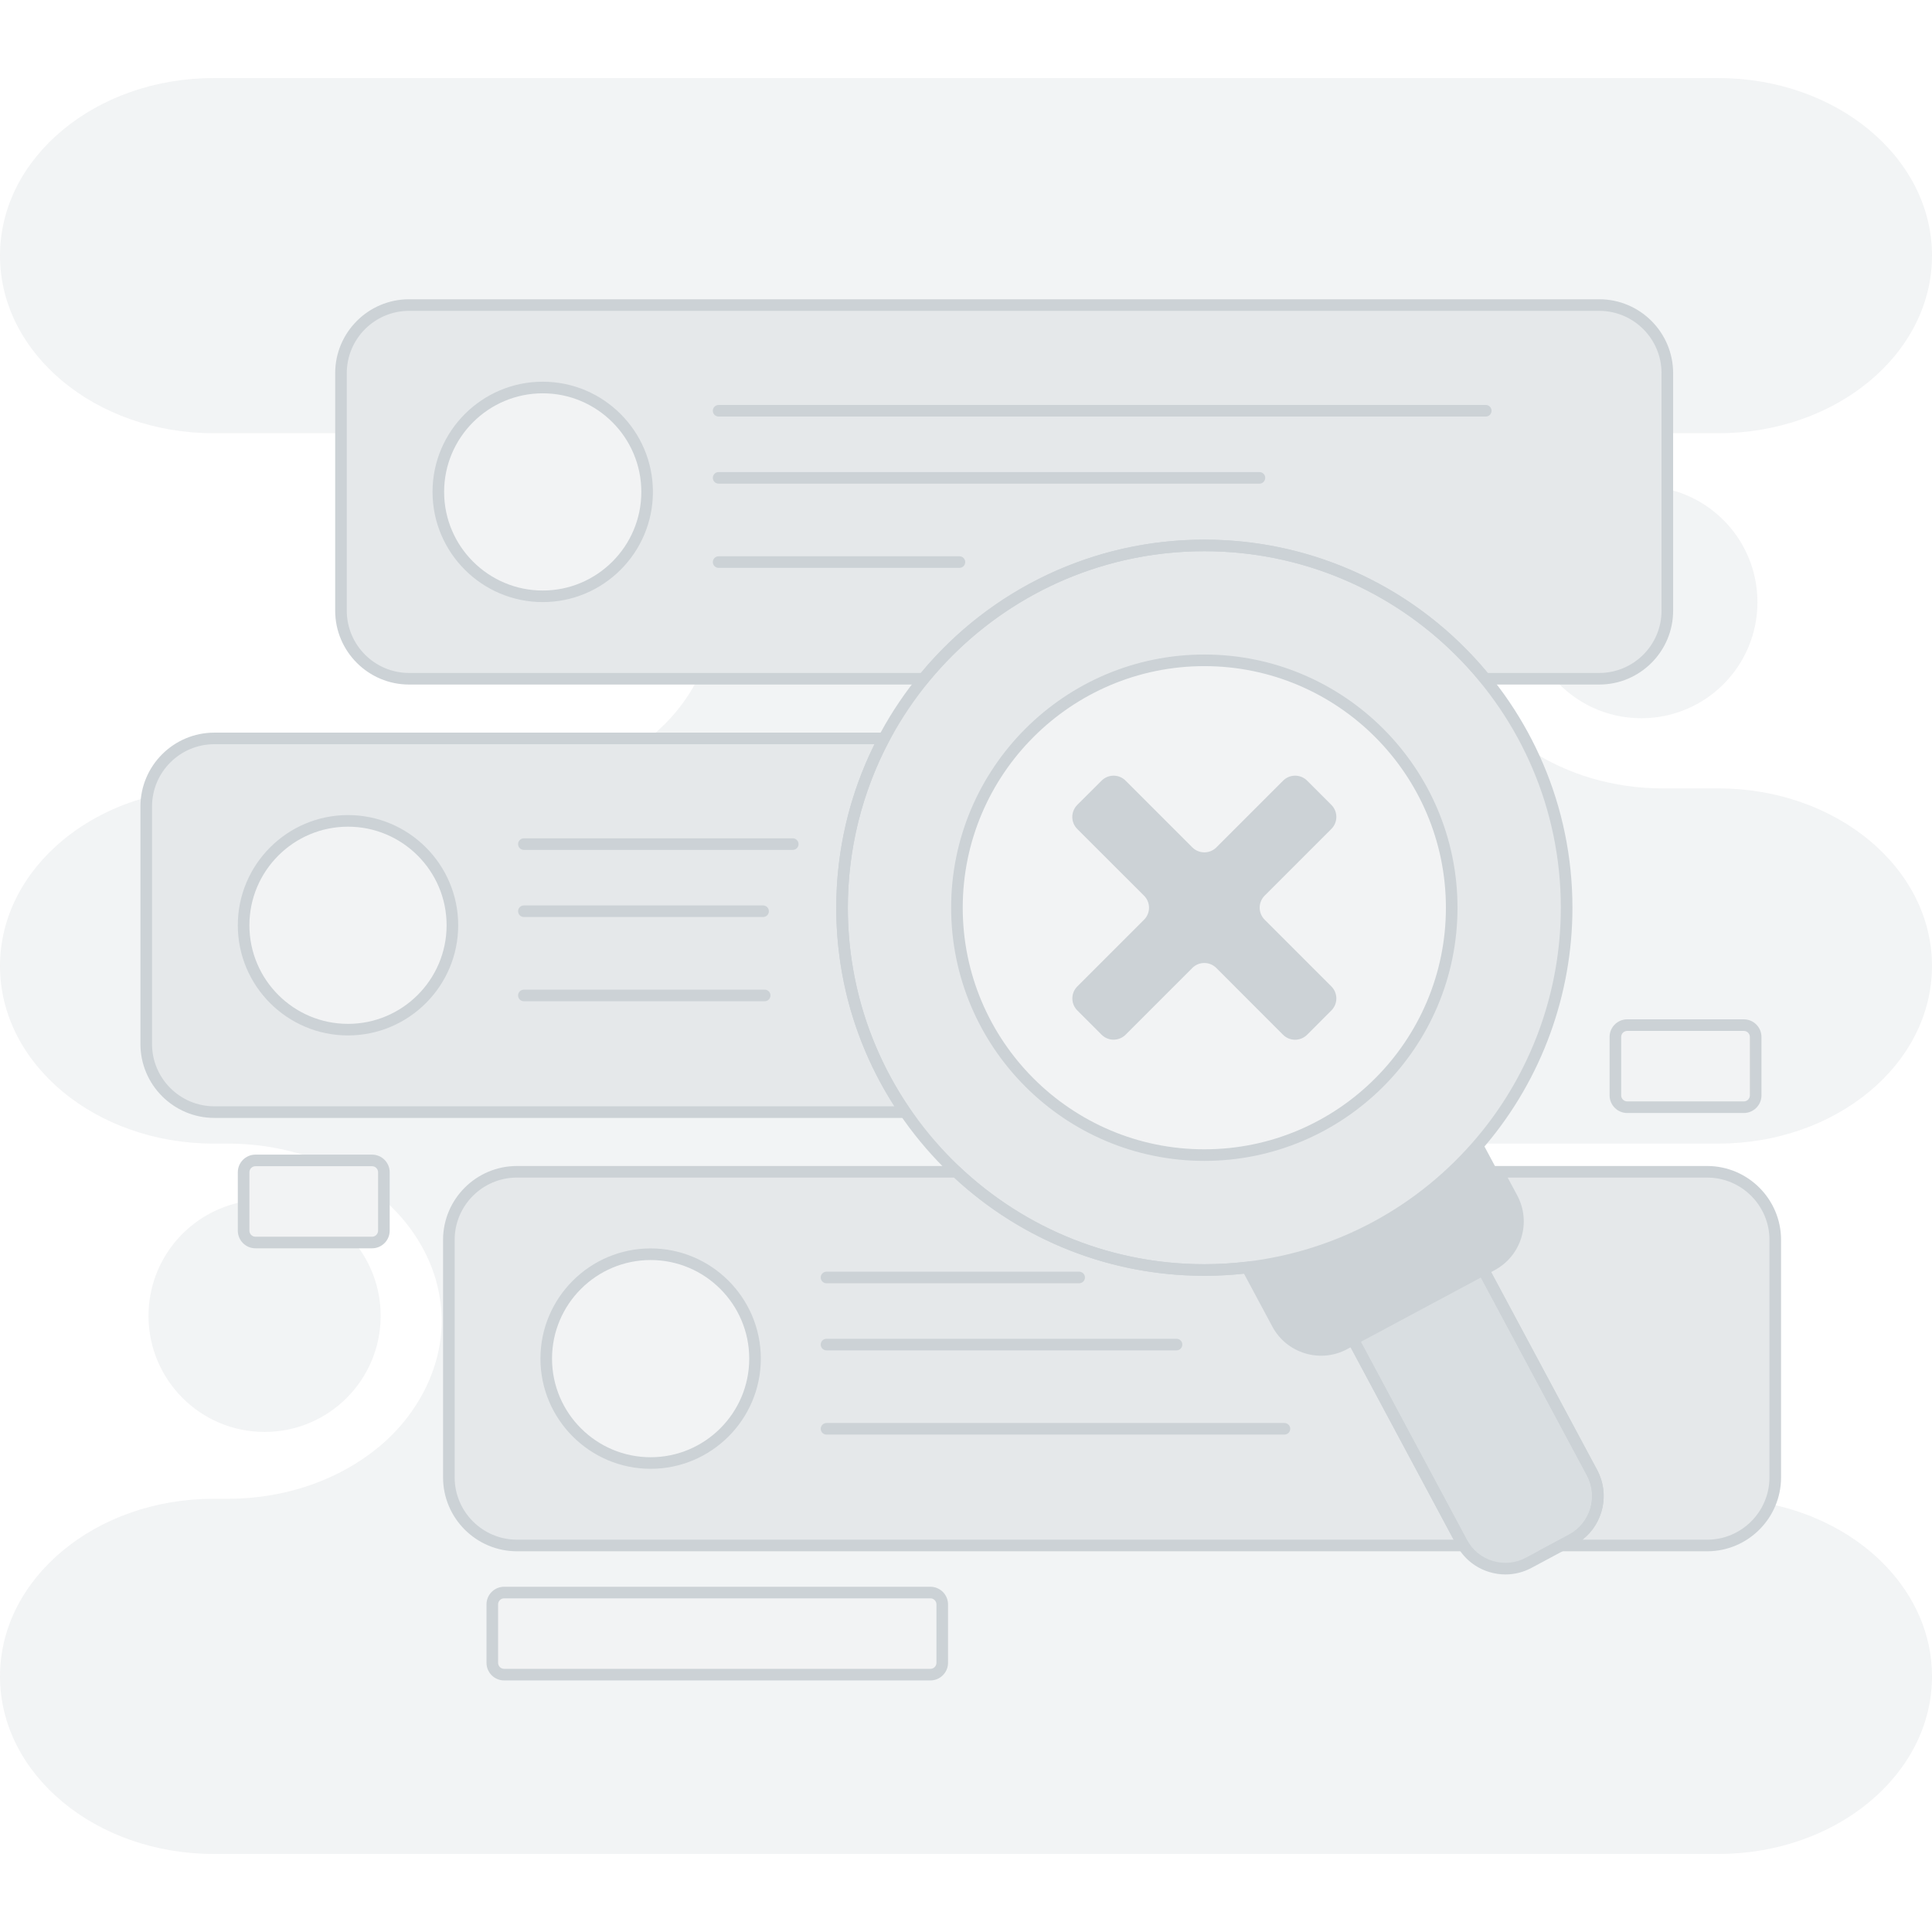 <svg xmlns="http://www.w3.org/2000/svg" data-name="Layer 2" viewBox="0 0 1000 1000"><g opacity=".25"><path fill="#ccd2d6" d="m456.81,383.56c.22-.45.45-.91.7-1.36h-121.69c.44-.33.87-.7,1.3-1.05,10.2-8.48,18.42-18.6,24.01-29.84h116.88c-8.12,9.95-15.24,20.74-21.21,32.25Z"/><path fill="#ccd2d6" d="m916.06,778.46c-5.36,12.62-17.88,21.47-32.44,21.47h-75.62l-16.7,8.94c-11.96,6.41-26.71,2.38-33.8-8.94h-489.91c-19.47,0-35.25-15.79-35.25-35.25v-122.93c0-19.47,15.78-35.24,35.25-35.24h227.4c-10.18-9.56-19.28-20.24-27.12-31.85.21.32.42.64.64.96H110.94c-19.46,0-35.25-15.78-35.25-35.25v-122.93c0-1.62.11-3.23.33-4.8-16.63,4.54-31.53,12.28-43.63,22.34C12.38,451.63,0,474.62,0,500c0,50.77,49.52,91.93,110.58,91.93h7.43c16.82,0,32.76,3.12,47.03,8.71h26.89c3.74,0,6.77,3.03,6.77,6.76v13.59c18.54,16.43,29.9,38.54,29.9,62.84s-12.37,48.37-32.39,65c-20.01,16.63-47.67,26.93-78.2,26.93h-7.43c-30.53,0-58.18,10.29-78.19,26.93C12.38,819.33,0,842.3,0,867.68c0,50.77,49.52,91.92,110.58,91.92h778.84c30.53,0,58.18-10.28,78.19-26.93,20.01-16.63,32.39-39.59,32.39-64.99,0-43.13-35.74-79.32-83.94-89.22Zm-428.37,81.55c0,3.75-3.03,6.77-6.76,6.77h-219.35c-3.74,0-6.77-3.03-6.77-6.77v-28.94c0-3.75,3.04-6.77,6.77-6.77h219.35c3.74,0,6.76,3.03,6.76,6.77v28.94Z"/><path fill="#ccd2d6" d="m889.42,408.08h-28.68c-25.85,0-49.62-7.36-68.44-19.73,11.9,24.63,18.58,52.27,18.58,81.46,0,46-16.55,88.14-44.06,120.76-.39.45-.76.9-1.15,1.35h123.74c30.53,0,58.18-10.29,78.19-26.93,20.01-16.63,32.39-39.62,32.39-65,0-50.77-49.52-91.92-110.58-91.92Zm19.31,158.24c0,3.73-3.03,6.77-6.77,6.77h-59.05c-3.74,0-6.77-3.04-6.77-6.77v-28.95c0-3.74,3.04-6.76,6.77-6.76h59.05c3.75,0,6.77,3.03,6.77,6.76v28.95Z"/><path fill="#ccd2d6" d="m0,132.32c0-25.38,12.38-48.36,32.39-64.99,20.01-16.64,47.66-26.93,78.19-26.93h778.84c61.06,0,110.58,41.15,110.58,91.92,0,25.38-12.38,48.37-32.39,65-20.01,16.63-47.66,26.92-78.19,26.92h-26.41v-31.1c0-19.46-15.78-35.25-35.24-35.25H211.74c-19.47,0-35.25,15.79-35.25,35.25v31.1h-65.9C49.52,224.24,0,183.08,0,132.32Z"/><path fill="#ccd2d6" d="m909.65,311.68c0,33.18-26.91,60.08-60.09,60.08-17.99,0-34.15-7.91-45.15-20.44h23.36c19.46,0,35.24-15.78,35.24-35.24v-62.97c26.71,6.1,46.64,30,46.64,58.57Z"/><path fill="#ccd2d6" d="m197.03,681.09c0,33.18-26.9,60.08-60.08,60.08s-60.08-26.9-60.08-60.08c0-29.48,21.23-54,49.23-59.11v14.37c0,3.74,3.03,6.77,6.76,6.77h50.66c8.44,10.34,13.51,23.56,13.51,37.97Z"/></g><path fill="#ccd2d6" d="m827.77,157.89H211.74c-19.47,0-35.25,15.79-35.25,35.25v122.93c0,19.46,15.78,35.24,35.25,35.24h266.28c34.38-42.11,86.71-69.01,145.33-69.01s110.96,26.9,145.35,69.01h59.07c19.46,0,35.24-15.78,35.24-35.24v-122.93c0-19.46-15.78-35.25-35.24-35.25Zm-546.85,150.75c-29.84,0-54.04-24.2-54.04-54.04s24.2-54.03,54.04-54.03,54.03,24.19,54.03,54.03-24.19,54.04-54.03,54.04Z" opacity=".5"/><path fill="#ccd2d6" d="m827.77,354.32h-60.49l-.9-1.1c-35.24-43.16-87.38-67.91-143.03-67.91s-107.77,24.75-143.01,67.91l-.9,1.1H211.74c-21.09,0-38.25-17.15-38.25-38.24v-122.93c0-21.09,17.16-38.25,38.25-38.25h616.03c21.09,0,38.24,17.16,38.24,38.25v122.93c0,21.09-17.16,38.24-38.24,38.24Zm-57.65-6h57.65c17.78,0,32.24-14.46,32.24-32.24v-122.93c0-17.78-14.46-32.25-32.24-32.25H211.74c-17.78,0-32.25,14.47-32.25,32.25v122.93c0,17.78,14.47,32.24,32.25,32.24h264.86c36.36-43.87,89.76-69.01,146.75-69.01s110.39,25.14,146.77,69.01Z"/><path fill="#ccd2d6" d="m334.95,254.6c0,29.84-24.19,54.04-54.03,54.04s-54.04-24.2-54.04-54.04,24.2-54.03,54.04-54.03,54.03,24.19,54.03,54.03Z" opacity=".25"/><path fill="#ccd2d6" d="m280.92,311.64c-31.45,0-57.04-25.59-57.04-57.04s25.59-57.03,57.04-57.03,57.03,25.58,57.03,57.03-25.58,57.04-57.03,57.04Zm0-108.06c-28.14,0-51.04,22.89-51.04,51.03s22.9,51.04,51.04,51.04,51.03-22.9,51.03-51.04-22.89-51.03-51.03-51.03Z"/><path fill="#ccd2d6" d="m769.03,215.61h-397.07c-1.66,0-3-1.34-3-3s1.34-3,3-3h397.07c1.66,0,3,1.34,3,3s-1.34,3-3,3Z"/><path fill="#ccd2d6" d="m651.88,250.34h-279.92c-1.66,0-3-1.34-3-3s1.34-3,3-3h279.92c1.66,0,3,1.34,3,3s-1.34,3-3,3Z"/><path fill="#ccd2d6" d="m496.6,293.93h-124.64c-1.66,0-3-1.34-3-3s1.34-3,3-3h124.64c1.66,0,3,1.34,3,3s-1.34,3-3,3Z"/><g><path fill="#ccd2d6" d="m756.58,798.37l-56.28-105.07-4.42,2.36c-12.48,6.69-28.03,1.98-34.72-10.5l-15.61-29.13c-7.28.86-14.7,1.31-22.21,1.31-49.67,0-94.82-19.31-128.36-50.84h-227.4c-19.47,0-35.25,15.78-35.25,35.24v122.93c0,19.46,15.78,35.25,35.25,35.25h489.9c-.32-.51-.62-1.03-.91-1.56Zm-419.81-41.12c-29.84,0-54.04-24.19-54.04-54.03s24.2-54.04,54.04-54.04,54.03,24.2,54.03,54.04-24.19,54.03-54.03,54.03Z" opacity=".5"/><path fill="#ccd2d6" d="m918.87,641.75v122.93c0,19.46-15.79,35.25-35.25,35.25h-75.63l5.53-2.97c12.49-6.69,17.19-22.23,10.5-34.73l-56.29-105.06,4.41-2.36c12.49-6.69,17.19-22.24,10.49-34.72l-7.28-13.59h108.26c19.46,0,35.25,15.78,35.25,35.24Z" opacity=".5"/><path fill="#ccd2d6" d="m762.87,802.94h-495.29c-21.09,0-38.25-17.16-38.25-38.25v-122.93c0-21.09,17.16-38.24,38.25-38.24h228.59l.87.81c34.32,32.26,79.18,50.02,126.31,50.02,7.26,0,14.61-.43,21.86-1.29l2.03-.24,16.57,30.93c2.86,5.33,7.62,9.23,13.41,10.99,5.79,1.75,11.92,1.14,17.25-1.71l7.06-3.78,57.69,107.71c.25.47.53.94.82,1.4l2.83,4.58Zm-495.29-193.43c-17.78,0-32.25,14.46-32.25,32.24v122.93c0,17.78,14.47,32.25,32.25,32.25h484.82l-53.33-99.57-1.77.95c-6.74,3.61-14.48,4.38-21.81,2.17-7.33-2.22-13.35-7.15-16.96-13.9l-14.65-27.33c-6.82.73-13.71,1.1-20.53,1.1-48.27,0-94.23-18.04-129.55-50.84h-226.22Z"/><path fill="#ccd2d6" d="m883.62,802.94h-87.57l16.06-8.61c11.01-5.9,15.17-19.66,9.27-30.67l-57.7-107.7,7.05-3.78c5.33-2.86,9.23-7.62,10.99-13.41,1.75-5.79,1.14-11.92-1.72-17.24l-9.65-18.01h113.27c21.09,0,38.25,17.16,38.25,38.24v122.93c0,21.09-17.16,38.25-38.25,38.25Zm-64.56-6h64.56c17.78,0,32.25-14.47,32.25-32.25v-122.93c0-17.78-14.47-32.24-32.25-32.24h-103.25l4.92,9.17c3.62,6.74,4.39,14.49,2.17,21.81-2.21,7.33-7.15,13.35-13.89,16.97l-1.76.95,54.87,102.41c6.67,12.46,3.16,27.7-7.61,36.11Z"/><path fill="#ccd2d6" d="m390.8,703.22c0,29.84-24.19,54.03-54.03,54.03s-54.04-24.19-54.04-54.03,24.2-54.04,54.04-54.04,54.03,24.2,54.03,54.04Z" opacity=".25"/><path fill="#ccd2d6" d="m336.77,760.25c-31.45,0-57.04-25.58-57.04-57.03s25.59-57.04,57.04-57.04,57.03,25.59,57.03,57.04-25.58,57.03-57.03,57.03Zm0-108.06c-28.14,0-51.04,22.9-51.04,51.04s22.9,51.03,51.04,51.03,51.03-22.89,51.03-51.03-22.89-51.04-51.03-51.04Z"/><path fill="#ccd2d6" d="m558.57,664.22h-130.77c-1.66,0-3-1.34-3-3s1.34-3,3-3h130.77c1.66,0,3,1.34,3,3s-1.34,3-3,3Z"/><path fill="#ccd2d6" d="m608.97,698.95h-181.17c-1.66,0-3-1.34-3-3s1.34-3,3-3h181.17c1.66,0,3,1.34,3,3s-1.34,3-3,3Z"/><path fill="#ccd2d6" d="m664.82,742.54h-237.01c-1.66,0-3-1.34-3-3s1.34-3,3-3h237.01c1.66,0,3,1.34,3,3s-1.34,3-3,3Z"/></g><g><path fill="#ccd2d6" d="m435.84,469.82c0-31.65,7.84-61.47,21.68-87.62H110.94c-19.46,0-35.25,15.78-35.25,35.25v122.92c0,19.47,15.79,35.25,35.25,35.25h357.57c-20.62-30.12-32.67-66.54-32.67-105.8Zm-255.72,63.12c-29.84,0-54.03-24.19-54.03-54.03s24.19-54.03,54.03-54.03,54.04,24.19,54.04,54.03-24.2,54.03-54.04,54.03Z" opacity=".5"/><path fill="#ccd2d6" d="m474.2,578.63H110.94c-21.09,0-38.25-17.16-38.25-38.25v-122.92c0-21.09,17.16-38.25,38.25-38.25h351.56l-2.33,4.4c-13.96,26.37-21.33,56.19-21.33,86.22,0,37.38,11.12,73.39,32.15,104.11l3.21,4.69ZM110.94,385.2c-17.78,0-32.25,14.47-32.25,32.25v122.92c0,17.78,14.47,32.25,32.25,32.25h351.98c-19.7-30.67-30.08-66.09-30.08-102.8,0-29.35,6.82-58.49,19.77-84.62H110.94Z"/><path fill="#ccd2d6" d="m234.16,478.91c0,29.84-24.2,54.03-54.04,54.03s-54.03-24.19-54.03-54.03,24.19-54.03,54.03-54.03,54.04,24.19,54.04,54.03Z" opacity=".25"/><path fill="#ccd2d6" d="m180.12,535.94c-31.44,0-57.03-25.58-57.03-57.03s25.58-57.03,57.03-57.03,57.04,25.58,57.04,57.03-25.59,57.03-57.04,57.03Zm0-108.05c-28.14,0-51.03,22.89-51.03,51.03s22.89,51.03,51.03,51.03,51.04-22.89,51.04-51.03-22.9-51.03-51.04-51.03Z"/><path fill="#ccd2d6" d="m410.33,439.91h-139.17c-1.66,0-3-1.34-3-3s1.34-3,3-3h139.17c1.66,0,3,1.34,3,3s-1.34,3-3,3Z"/><path fill="#ccd2d6" d="m394.97,474.65h-123.81c-1.66,0-3-1.34-3-3s1.34-3,3-3h123.81c1.66,0,3,1.34,3,3s-1.34,3-3,3Z"/><path fill="#ccd2d6" d="m395.8,518.24h-124.64c-1.66,0-3-1.34-3-3s1.34-3,3-3h124.64c1.66,0,3,1.34,3,3s-1.34,3-3,3Z"/></g><g><path fill="#ccd2d6" d="m751.4,469.82c0,70.72-57.33,128.05-128.05,128.05s-128.04-57.33-128.04-128.05,57.32-128.04,128.04-128.04,128.05,57.32,128.05,128.04Z" opacity=".25"/><path fill="#ccd2d6" d="m623.35,600.87c-72.25,0-131.04-58.79-131.04-131.05s58.78-131.04,131.04-131.04,131.05,58.78,131.05,131.04-58.79,131.05-131.05,131.05Zm0-256.08c-68.95,0-125.04,56.09-125.04,125.04s56.09,125.05,125.04,125.05,125.05-56.1,125.05-125.05-56.1-125.04-125.05-125.04Z"/><path fill="#ccd2d6" d="m623.35,282.31c-103.56,0-187.51,83.95-187.51,187.51s83.95,187.52,187.51,187.52c7.52,0,14.93-.45,22.21-1.31,48.51-5.72,91.36-29.96,121.27-65.46,27.5-32.62,44.06-74.76,44.06-120.76,0-103.56-83.96-187.51-187.53-187.51Zm0,315.56c-70.72,0-128.04-57.33-128.04-128.05s57.32-128.04,128.04-128.04,128.05,57.32,128.05,128.04-57.33,128.05-128.05,128.05Z" opacity=".5"/><path fill="#ccd2d6" d="m623.35,660.35c-105.05,0-190.51-85.47-190.51-190.52s85.46-190.51,190.51-190.51,190.54,85.46,190.54,190.51c0,44.87-15.9,88.45-44.76,122.69-31.35,37.22-75.11,60.84-123.21,66.51-7.48.88-15.07,1.33-22.56,1.33Zm0-375.04c-101.74,0-184.51,82.77-184.51,184.51s82.77,184.52,184.51,184.52c7.26,0,14.61-.43,21.86-1.29,46.58-5.49,88.96-28.36,119.32-64.41,27.96-33.16,43.35-75.36,43.35-118.82,0-101.74-82.78-184.51-184.54-184.51Z"/><path fill="#ccd2d6" d="m813.52,796.97l-22.22,11.9c-12.48,6.7-28.04,1.99-34.72-10.5l-56.28-105.07,67.44-36.12,56.29,105.06c6.69,12.49,1.98,28.04-10.5,34.73Z" opacity=".75"/><path fill="#ccd2d6" d="m779.23,814.93c-2.79,0-5.59-.41-8.33-1.24-7.33-2.22-13.35-7.15-16.96-13.9l-57.69-107.71,72.72-38.95,57.7,107.7c7.46,13.93,2.2,31.33-11.73,38.79h0l-22.22,11.9c-4.22,2.26-8.83,3.41-13.49,3.41Zm-74.86-120.4l54.86,102.42c2.86,5.34,7.62,9.24,13.41,10.99,5.79,1.75,11.92,1.14,17.25-1.72l22.22-11.9c11.01-5.9,15.17-19.66,9.27-30.67l-54.87-102.41-62.15,33.29Zm109.16,102.44h0,0Z"/><path fill="#ccd2d6" d="m772.15,654.82l-4.41,2.37-67.44,36.12-4.41,2.37c-12.48,6.69-28.04,1.98-34.72-10.5l-15.61-29.13c10.74-1.27,21.21-3.44,31.32-6.45,25.02-7.43,47.86-19.96,67.31-36.37,8.17-6.89,15.75-14.47,22.64-22.65l15.81,29.52c6.7,12.48,1.99,28.04-10.49,34.72Z"/><path fill="#ccd2d6" d="m689.12,510.58c3.43,3.43,3.43,9,0,12.42l-12.56,12.59c-3.46,3.43-9.03,3.43-12.46,0l-34.54-34.57c-3.43-3.43-9-3.43-12.42,0l-34.54,34.54c-3.43,3.43-9,3.43-12.42,0l-12.56-12.56c-3.43-3.43-3.43-9,0-12.42l34.54-34.54c3.43-3.43,3.43-9,0-12.42l-34.57-34.54c-3.43-3.43-3.43-9,0-12.46l12.59-12.56c3.43-3.43,9-3.43,12.42,0l34.54,34.54c3.46,3.43,9,3.43,12.46,0l34.54-34.54c3.43-3.43,9-3.43,12.42,0l12.56,12.56c3.43,3.43,3.43,9,0,12.42l-34.54,34.54c-3.43,3.46-3.43,9,0,12.46l34.54,34.54Z"/></g><g><rect width="232.89" height="42.49" x="254.81" y="824.3" fill="#ccd2d6" opacity=".25" rx="6.13" ry="6.13"/><path fill="#ccd2d6" d="m481.57,869.79h-220.63c-5.03,0-9.13-4.09-9.13-9.13v-30.23c0-5.03,4.09-9.13,9.13-9.13h220.63c5.03,0,9.13,4.09,9.13,9.13v30.23c0,5.03-4.09,9.13-9.13,9.13Zm-220.63-42.49c-1.72,0-3.13,1.4-3.13,3.13v30.23c0,1.72,1.4,3.13,3.13,3.13h220.63c1.72,0,3.13-1.4,3.13-3.13v-30.23c0-1.72-1.4-3.13-3.13-3.13h-220.63Z"/></g><g><rect width="72.6" height="42.49" x="836.12" y="530.61" fill="#ccd2d6" opacity=".25" rx="6.13" ry="6.13"/><path fill="#ccd2d6" d="m902.6,576.09h-60.35c-5.03,0-9.13-4.09-9.13-9.13v-30.23c0-5.03,4.09-9.13,9.13-9.13h60.35c5.03,0,9.13,4.09,9.13,9.13v30.23c0,5.03-4.09,9.13-9.13,9.13Zm-60.35-42.49c-1.72,0-3.13,1.4-3.13,3.13v30.23c0,1.72,1.4,3.13,3.13,3.13h60.35c1.72,0,3.13-1.4,3.13-3.13v-30.23c0-1.72-1.4-3.13-3.13-3.13h-60.35Z"/></g><g><rect width="72.6" height="42.49" x="126.09" y="600.63" fill="#ccd2d6" opacity=".25" rx="6.13" ry="6.13"/><path fill="#ccd2d6" d="m192.57,646.12h-60.35c-5.03,0-9.13-4.09-9.13-9.13v-30.23c0-5.03,4.09-9.13,9.13-9.13h60.35c5.03,0,9.13,4.09,9.13,9.13v30.23c0,5.03-4.09,9.13-9.13,9.13Zm-60.35-42.49c-1.72,0-3.13,1.4-3.13,3.13v30.23c0,1.72,1.4,3.13,3.13,3.13h60.35c1.72,0,3.13-1.4,3.13-3.13v-30.23c0-1.72-1.4-3.13-3.13-3.13h-60.35Z"/></g><g><path fill="#ccd2d6" d="m767.55,591.93h-1.87c.39-.45.76-.9,1.15-1.35l.72,1.35Z"/><path fill="#ccd2d6" d="m766.84,590.58c-.39.45-.76.9-1.15,1.35h1.87l-.72-1.35h0Z"/></g></svg>